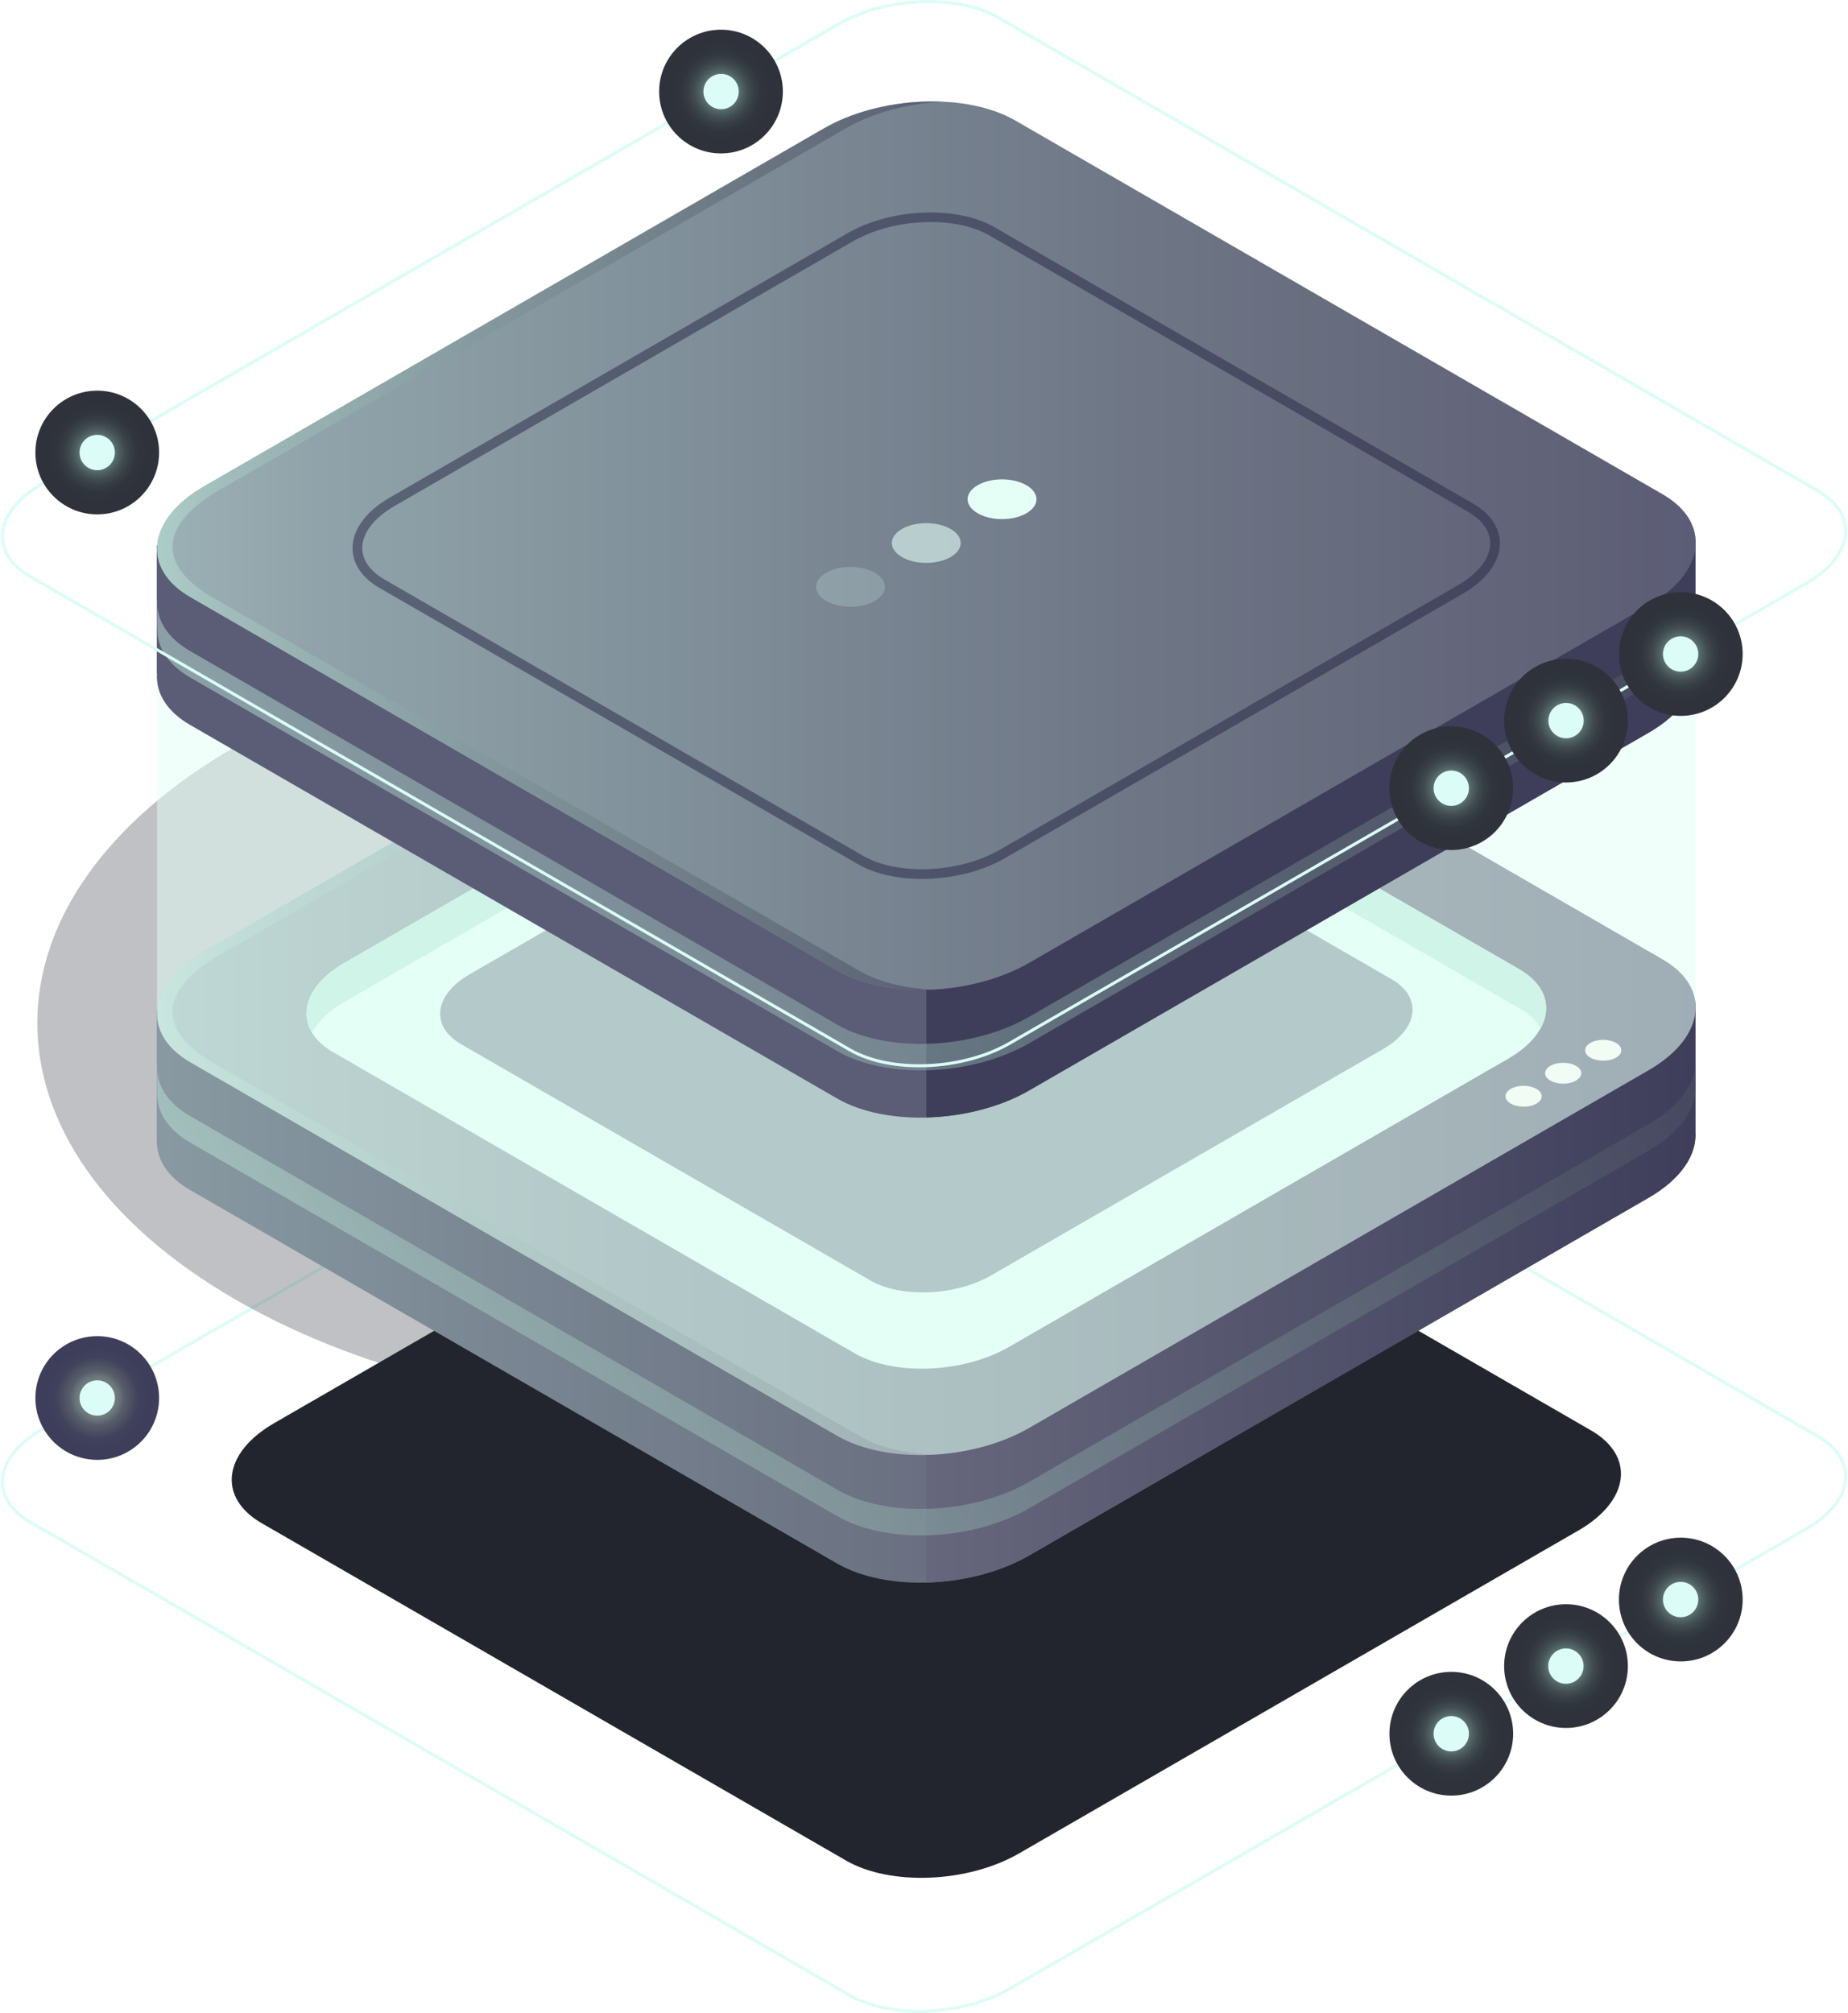<svg width="202" height="220" viewBox="0 0 202 220" fill="none" xmlns="http://www.w3.org/2000/svg">
<g clip-path="url(#clip0_2473_583)">
<path d="M100.48 220C97.603 220 94.861 219.421 92.809 218.234L3.204 166.497C1.198 165.34 0.094 163.732 0.094 161.966C0.094 159.847 1.687 157.713 4.459 156.113L91.555 105.833C96.761 102.828 104.68 102.497 109.196 105.112L198.801 156.849C200.807 158.006 201.912 159.614 201.912 161.38C201.912 163.499 200.319 165.633 197.546 167.233L110.451 217.513C107.603 219.158 103.944 220 100.48 220ZM101.525 103.677C98.121 103.677 94.522 104.503 91.72 106.126L4.624 156.406C1.957 157.946 0.432 159.975 0.432 161.966C0.432 163.604 1.476 165.107 3.37 166.204L92.975 217.941C97.4 220.496 105.161 220.172 110.286 217.22L197.381 166.94C200.048 165.4 201.574 163.371 201.574 161.38C201.574 159.742 200.529 158.239 198.636 157.142L109.031 105.405C107.025 104.248 104.342 103.684 101.525 103.684V103.677Z" fill="#DCFCF7"/>
<path style="mix-blend-mode:lighten" opacity="0.3" d="M130.546 142.063C101.612 158.765 54.705 158.765 25.779 142.063C-3.155 125.361 -3.155 98.275 25.779 81.573C54.713 64.87 101.619 64.87 130.546 81.573C159.48 98.275 159.48 125.361 130.546 142.063Z" fill="url(#paint0_radial_2473_583)"/>
<path style="mix-blend-mode:lighten" d="M85.385 114.903C86.241 111.266 83.995 107.63 80.358 106.766C76.722 105.909 73.085 108.156 72.221 111.792C71.365 115.429 73.611 119.065 77.248 119.929C80.884 120.786 84.521 118.539 85.385 114.903Z" fill="url(#paint1_radial_2473_583)"/>
<path d="M80.752 113.355C80.752 114.422 79.888 115.286 78.822 115.286C77.755 115.286 76.891 114.422 76.891 113.355C76.891 112.288 77.755 111.424 78.822 111.424C79.888 111.424 80.752 112.288 80.752 113.355Z" fill="#DCFCF7"/>
<path style="mix-blend-mode:lighten" d="M10.629 159.562C14.363 159.562 17.391 156.534 17.391 152.8C17.391 149.066 14.363 146.038 10.629 146.038C6.895 146.038 3.867 149.066 3.867 152.8C3.867 156.534 6.895 159.562 10.629 159.562Z" fill="url(#paint2_radial_2473_583)"/>
<path d="M12.557 152.8C12.557 153.867 11.693 154.731 10.626 154.731C9.559 154.731 8.695 153.867 8.695 152.8C8.695 151.733 9.559 150.869 10.626 150.869C11.693 150.869 12.557 151.733 12.557 152.8Z" fill="#DCFCF7"/>
<path style="mix-blend-mode:lighten" d="M158.637 196.258C162.371 196.258 165.399 193.23 165.399 189.495C165.399 185.761 162.371 182.733 158.637 182.733C154.903 182.733 151.875 185.761 151.875 189.495C151.875 193.23 154.903 196.258 158.637 196.258Z" fill="url(#paint3_radial_2473_583)"/>
<path d="M158.634 191.426C159.701 191.426 160.565 190.562 160.565 189.495C160.565 188.428 159.701 187.564 158.634 187.564C157.567 187.564 156.703 188.428 156.703 189.495C156.703 190.562 157.567 191.426 158.634 191.426Z" fill="#DCFCF7"/>
<path style="mix-blend-mode:lighten" d="M171.176 188.864C174.91 188.864 177.938 185.837 177.938 182.102C177.938 178.368 174.91 175.34 171.176 175.34C167.442 175.34 164.414 178.368 164.414 182.102C164.414 185.837 167.442 188.864 171.176 188.864Z" fill="url(#paint4_radial_2473_583)"/>
<path d="M173.096 182.103C173.096 183.17 172.232 184.034 171.165 184.034C170.098 184.034 169.234 183.17 169.234 182.103C169.234 181.036 170.098 180.172 171.165 180.172C172.232 180.172 173.096 181.036 173.096 182.103Z" fill="#DCFCF7"/>
<path style="mix-blend-mode:lighten" d="M183.723 181.592C187.457 181.592 190.485 178.564 190.485 174.829C190.485 171.095 187.457 168.067 183.723 168.067C179.989 168.067 176.961 171.095 176.961 174.829C176.961 178.564 179.989 181.592 183.723 181.592Z" fill="url(#paint5_radial_2473_583)"/>
<path d="M185.635 174.83C185.635 175.897 184.771 176.761 183.704 176.761C182.637 176.761 181.773 175.897 181.773 174.83C181.773 173.763 182.637 172.899 183.704 172.899C184.771 172.899 185.635 173.763 185.635 174.83Z" fill="#DCFCF7"/>
<path d="M92.469 203.351L28.605 166.482C23.751 163.68 24.36 158.789 29.965 155.55L91.109 120.252C96.714 117.014 105.189 116.668 110.043 119.471L173.907 156.339C178.76 159.142 178.152 164.033 172.547 167.271L111.403 202.569C105.798 205.808 97.323 206.153 92.469 203.351Z" fill="#22252D"/>
<path d="M185.306 123.678V110.477H151.24L110.968 87.223C105.596 84.12 96.204 84.51 89.998 88.094L51.229 110.477H17.141V124.429H17.171C17.02 126.533 18.192 128.554 20.77 130.049L91.501 170.884C96.873 173.987 106.265 173.597 112.471 170.013L180.189 130.913C183.766 128.847 185.494 126.172 185.298 123.678H185.306Z" fill="#787A91"/>
<path opacity="0.5" d="M185.306 123.678V110.477H151.24L110.968 87.223C105.596 84.12 96.204 84.51 89.998 88.094L51.229 110.477H17.141V124.429H17.171C17.02 126.533 18.192 128.554 20.77 130.049L91.501 170.884C96.873 173.987 106.265 173.597 112.471 170.013L180.189 130.913C183.766 128.847 185.494 126.172 185.298 123.678H185.306Z" fill="url(#paint6_linear_2473_583)"/>
<path d="M110.987 87.223C108.403 85.728 104.894 85.052 101.25 85.142V172.959C105.187 172.861 109.267 171.869 112.498 170.013L180.216 130.913C183.792 128.847 185.52 126.172 185.325 123.678V110.477H151.259L110.987 87.223Z" fill="url(#paint7_linear_2473_583)"/>
<path d="M91.532 156.933L20.8 116.097C15.428 112.994 16.097 107.577 22.303 103.993L90.022 64.893C96.228 61.309 105.619 60.919 110.992 64.022L181.723 104.857C187.095 107.96 186.426 113.377 180.22 116.961L112.502 156.061C106.296 159.645 96.904 160.036 91.532 156.933Z" fill="#787A91"/>
<path opacity="0.5" d="M91.532 156.933L20.8 116.097C15.428 112.994 16.097 107.577 22.303 103.993L90.022 64.893C96.228 61.309 105.619 60.919 110.992 64.022L181.723 104.857C187.095 107.96 186.426 113.377 180.22 116.961L112.502 156.061C106.296 159.645 96.904 160.036 91.532 156.933Z" fill="url(#paint8_linear_2473_583)"/>
<path d="M93.412 147.909L36.422 115.008C32.095 112.506 32.636 108.141 37.632 105.255L92.195 73.752C97.198 70.867 104.757 70.551 109.092 73.053L166.082 105.954C170.409 108.456 169.868 112.821 164.872 115.707L110.309 147.21C105.305 150.096 97.747 150.411 93.412 147.909Z" fill="#E5FFF6"/>
<path d="M37.635 109.515L92.197 78.011C97.201 75.126 104.76 74.811 109.095 77.313L166.084 110.214C167.151 110.83 167.925 111.566 168.406 112.355C169.661 110.049 168.939 107.592 166.084 105.946L109.095 73.045C104.767 70.543 97.201 70.859 92.197 73.744L37.635 105.248C33.871 107.419 32.631 110.432 34.103 112.859C34.757 111.664 35.929 110.5 37.635 109.515Z" fill="#BFE8DA"/>
<path opacity="0.5" d="M93.909 156.931L23.178 116.096C17.806 112.993 16.521 108.432 24.68 103.992L92.399 64.892C95.449 63.127 99.274 62.142 103.008 61.962C98.567 61.759 93.729 62.751 90.025 64.892L22.306 103.992C16.1 107.576 15.424 112.993 20.803 116.096L91.535 156.931C94.27 158.509 98.034 159.178 101.896 158.99C98.898 158.855 96.073 158.179 93.909 156.931Z" fill="url(#paint9_linear_2473_583)"/>
<path opacity="0.5" d="M180.221 122.859L112.502 161.959C106.296 165.543 96.904 165.934 91.532 162.831L20.801 121.995C18.216 120.508 17.044 118.479 17.202 116.375H17.172V119.268H17.202C17.052 121.372 18.224 123.393 20.801 124.888L91.532 165.723C96.904 168.827 106.296 168.436 112.502 164.852L180.221 125.752C183.797 123.686 185.525 121.011 185.33 118.517V115.624C185.533 118.118 183.804 120.793 180.221 122.859Z" fill="url(#paint10_linear_2473_583)"/>
<path d="M167.938 119.012C168.712 119.455 168.712 120.184 167.938 120.627C167.164 121.07 165.917 121.07 165.143 120.627C164.369 120.184 164.369 119.462 165.143 119.012C165.917 118.561 167.164 118.568 167.938 119.012Z" fill="#FCF8F3"/>
<path d="M172.266 116.495C173.04 116.938 173.04 117.659 172.266 118.11C171.492 118.561 170.245 118.553 169.471 118.11C168.697 117.667 168.697 116.938 169.471 116.495C170.245 116.051 171.492 116.051 172.266 116.495Z" fill="#FCF8F3"/>
<path d="M176.641 113.986C177.415 114.429 177.415 115.158 176.641 115.601C175.867 116.044 174.62 116.044 173.846 115.601C173.072 115.158 173.072 114.436 173.846 113.986C174.62 113.535 175.867 113.542 176.641 113.986Z" fill="#FCF8F3"/>
<path opacity="0.5" d="M95.106 139.937L50.401 114.128C47.005 112.167 47.433 108.741 51.355 106.479L94.152 81.768C98.074 79.506 104.009 79.258 107.405 81.219L152.11 107.028C155.506 108.989 155.078 112.415 151.156 114.677L108.359 139.388C104.437 141.65 98.502 141.898 95.106 139.937Z" fill="#272744"/>
<path opacity="0.5" d="M185.322 110.477C185.337 110.229 185.344 109.973 185.322 109.733V72.85L126.725 73.112L110.984 64.029C105.612 60.926 96.22 61.316 90.014 64.9L75.385 73.345L17.164 73.601V110.484H17.194C17.044 112.588 18.216 114.609 20.793 116.104L91.524 156.94C96.896 160.043 106.288 159.652 112.494 156.068L180.213 116.968C183.436 115.105 185.157 112.753 185.322 110.477Z" fill="#E5FFF6"/>
<path d="M185.306 72.85V59.648H151.24L110.968 36.394C105.596 33.291 96.204 33.682 89.998 37.266L51.229 59.648H17.141V73.601H17.171C17.02 75.705 18.192 77.726 20.77 79.221L91.501 120.056C96.873 123.159 106.265 122.769 112.471 119.185L180.189 80.085C183.766 78.019 185.494 75.344 185.298 72.85H185.306Z" fill="#787A91"/>
<path opacity="0.5" d="M185.306 72.85V59.648H151.24L110.968 36.394C105.596 33.291 96.204 33.682 89.998 37.266L51.229 59.648H17.141V73.601H17.171C17.02 75.705 18.192 77.726 20.77 79.221L91.501 120.056C96.873 123.159 106.265 122.769 112.471 119.185L180.189 80.085C183.766 78.019 185.494 75.344 185.298 72.85H185.306Z" fill="url(#paint11_linear_2473_583)"/>
<path d="M110.987 36.395C108.403 34.9 104.894 34.223 101.25 34.314V122.13C105.187 122.033 109.267 121.048 112.498 119.185L180.216 80.085C183.792 78.019 185.52 75.344 185.325 72.85V59.649H151.259L110.987 36.395Z" fill="url(#paint12_linear_2473_583)"/>
<path d="M91.532 106.097L20.8 65.261C15.428 62.158 16.097 56.741 22.303 53.157L90.022 14.057C96.228 10.474 105.619 10.083 110.992 13.186L181.723 54.021C187.095 57.124 186.426 62.542 180.22 66.126L112.502 105.225C106.296 108.809 96.904 109.2 91.532 106.097Z" fill="#787A91"/>
<path opacity="0.5" d="M91.532 106.097L20.8 65.261C15.428 62.158 16.097 56.741 22.303 53.157L90.022 14.057C96.228 10.474 105.619 10.083 110.992 13.186L181.723 54.021C187.095 57.124 186.426 62.542 180.22 66.126L112.502 105.225C106.296 108.809 96.904 109.2 91.532 106.097Z" fill="url(#paint13_linear_2473_583)"/>
<path opacity="0.5" d="M93.909 106.097L23.178 65.261C17.806 62.158 16.521 57.597 24.68 53.157L92.399 14.057C95.449 12.291 99.274 11.307 103.008 11.127C98.567 10.924 93.729 11.916 90.025 14.057L22.306 53.157C16.1 56.741 15.424 62.158 20.803 65.261L91.535 106.097C94.27 107.674 98.034 108.343 101.896 108.155C98.898 108.02 96.073 107.344 93.909 106.097Z" fill="url(#paint14_linear_2473_583)"/>
<path opacity="0.5" d="M180.221 72.031L112.502 111.131C106.296 114.715 96.904 115.106 91.532 112.003L20.801 71.167C18.216 69.68 17.044 67.651 17.202 65.547H17.172V68.44H17.202C17.052 70.544 18.224 72.565 20.801 74.06L91.532 114.895C96.904 117.998 106.296 117.608 112.502 114.024L180.221 74.924C183.797 72.858 185.525 70.183 185.33 67.689V64.796C185.533 67.29 183.804 69.965 180.221 72.031Z" fill="url(#paint15_linear_2473_583)"/>
<path opacity="0.2" d="M95.627 62.602C97.1 63.451 97.1 64.826 95.627 65.675C94.154 66.524 91.78 66.524 90.308 65.675C88.835 64.826 88.835 63.451 90.308 62.602C91.773 61.753 94.154 61.753 95.627 62.602Z" fill="#E5FFF6"/>
<path opacity="0.6" d="M103.908 57.816C105.381 58.664 105.381 60.039 103.908 60.889C102.436 61.737 100.061 61.737 98.589 60.889C97.116 60.039 97.116 58.664 98.589 57.816C100.054 56.967 102.436 56.967 103.908 57.816Z" fill="#E5FFF6"/>
<path d="M112.19 53.03C113.662 53.879 113.662 55.254 112.19 56.103C110.717 56.952 108.343 56.952 106.87 56.103C105.397 55.254 105.397 53.879 106.87 53.03C108.343 52.181 110.717 52.181 112.19 53.03Z" fill="#E5FFF6"/>
<path opacity="0.5" d="M100.78 96.066C98.158 96.066 95.648 95.533 93.785 94.458L41.484 64.262C39.583 63.165 38.531 61.617 38.531 59.911C38.531 57.89 40.011 55.877 42.596 54.389L92.665 25.477C97.391 22.75 104.589 22.457 108.699 24.831L161 55.028C162.901 56.125 163.953 57.672 163.953 59.378C163.953 61.399 162.473 63.413 159.888 64.9L109.819 93.812C107.241 95.3 103.928 96.066 100.78 96.066ZM94.311 93.526C98.128 95.735 104.845 95.442 109.285 92.88L159.355 63.969C161.594 62.676 162.886 60.993 162.886 59.37C162.886 58.063 162.029 56.846 160.474 55.944L108.173 25.748C104.356 23.539 97.639 23.832 93.199 26.394L43.13 55.306C40.883 56.598 39.598 58.273 39.598 59.904C39.598 61.211 40.455 62.428 42.017 63.33L94.318 93.526H94.311Z" fill="#272744"/>
<path d="M100.48 116.653C97.603 116.653 94.861 116.074 92.809 114.887L3.204 63.15C1.198 61.993 0.094 60.385 0.094 58.619C0.094 56.501 1.687 54.367 4.459 52.766L91.555 2.487C96.761 -0.519 104.68 -0.849 109.196 1.765L198.801 53.503C200.807 54.66 201.912 56.268 201.912 58.033C201.912 60.152 200.319 62.286 197.546 63.886L110.451 114.166C107.603 115.811 103.944 116.653 100.48 116.653ZM101.525 0.338C98.121 0.338 94.522 1.164 91.72 2.787L4.624 53.067C1.957 54.607 0.432 56.636 0.432 58.627C0.432 60.265 1.476 61.767 3.37 62.864L92.975 114.602C97.4 117.156 105.169 116.833 110.286 113.88L197.381 63.601C200.048 62.06 201.574 60.032 201.574 58.041C201.574 56.403 200.529 54.9 198.636 53.803L109.031 2.066C107.025 0.909 104.342 0.345 101.525 0.345V0.338Z" fill="#DCFCF7"/>
<path style="mix-blend-mode:lighten" d="M78.809 16.769C82.543 16.769 85.571 13.741 85.571 10.007C85.571 6.273 82.543 3.245 78.809 3.245C75.075 3.245 72.047 6.273 72.047 10.007C72.047 13.741 75.075 16.769 78.809 16.769Z" fill="url(#paint16_radial_2473_583)"/>
<path d="M80.752 10.008C80.752 11.075 79.888 11.939 78.822 11.939C77.755 11.939 76.891 11.075 76.891 10.008C76.891 8.941 77.755 8.077 78.822 8.077C79.888 8.077 80.752 8.941 80.752 10.008Z" fill="#DCFCF7"/>
<path style="mix-blend-mode:lighten" d="M10.629 56.222C14.363 56.222 17.391 53.194 17.391 49.46C17.391 45.726 14.363 42.698 10.629 42.698C6.895 42.698 3.867 45.726 3.867 49.46C3.867 53.194 6.895 56.222 10.629 56.222Z" fill="url(#paint17_radial_2473_583)"/>
<path d="M10.626 51.392C11.693 51.392 12.557 50.528 12.557 49.461C12.557 48.394 11.693 47.53 10.626 47.53C9.559 47.53 8.695 48.394 8.695 49.461C8.695 50.528 9.559 51.392 10.626 51.392Z" fill="#DCFCF7"/>
<path style="mix-blend-mode:lighten" d="M161.219 92.392C164.667 90.964 166.305 87.005 164.878 83.556C163.45 80.107 159.491 78.469 156.042 79.897C152.593 81.325 150.955 85.284 152.383 88.733C153.81 92.181 157.77 93.819 161.219 92.392Z" fill="url(#paint18_radial_2473_583)"/>
<path d="M160.565 86.149C160.565 87.216 159.701 88.08 158.634 88.08C157.567 88.08 156.703 87.216 156.703 86.149C156.703 85.082 157.567 84.218 158.634 84.218C159.701 84.218 160.565 85.082 160.565 86.149Z" fill="#DCFCF7"/>
<path style="mix-blend-mode:lighten" d="M171.176 85.525C174.91 85.525 177.938 82.497 177.938 78.763C177.938 75.028 174.91 72.001 171.176 72.001C167.442 72.001 164.414 75.028 164.414 78.763C164.414 82.497 167.442 85.525 171.176 85.525Z" fill="url(#paint19_radial_2473_583)"/>
<path d="M171.181 80.694C172.248 80.694 173.112 79.83 173.112 78.763C173.112 77.696 172.248 76.832 171.181 76.832C170.114 76.832 169.25 77.696 169.25 78.763C169.25 79.83 170.114 80.694 171.181 80.694Z" fill="#DCFCF7"/>
<path style="mix-blend-mode:lighten" d="M183.723 78.245C187.457 78.245 190.485 75.217 190.485 71.483C190.485 67.749 187.457 64.721 183.723 64.721C179.989 64.721 176.961 67.749 176.961 71.483C176.961 75.217 179.989 78.245 183.723 78.245Z" fill="url(#paint20_radial_2473_583)"/>
<path d="M185.635 71.482C185.635 72.549 184.771 73.413 183.704 73.413C182.637 73.413 181.773 72.549 181.773 71.482C181.773 70.415 182.637 69.551 183.704 69.551C184.771 69.551 185.635 70.415 185.635 71.482Z" fill="#DCFCF7"/>
</g>
<defs>
<radialGradient id="paint0_radial_2473_583" cx="0" cy="0" r="1" gradientUnits="userSpaceOnUse" gradientTransform="translate(200.438 186.014) rotate(30) scale(60.49 52.624)">
<stop stop-color="#B6DED1"/>
<stop offset="0.09" stop-color="#94B3AB"/>
<stop offset="0.17" stop-color="#79938F"/>
<stop offset="0.26" stop-color="#627878"/>
<stop offset="0.35" stop-color="#4E5F61"/>
<stop offset="0.44" stop-color="#404B50"/>
<stop offset="0.54" stop-color="#363E44"/>
<stop offset="0.66" stop-color="#30343D"/>
<stop offset="0.82" stop-color="#2F323B"/>
</radialGradient>
<radialGradient id="paint1_radial_2473_583" cx="0" cy="0" r="1" gradientUnits="userSpaceOnUse" gradientTransform="translate(78.795 113.34) scale(6.762)">
<stop stop-color="#BFE8DA"/>
<stop offset="0.02" stop-color="#B3D8CD"/>
<stop offset="0.1" stop-color="#99B9B4"/>
<stop offset="0.18" stop-color="#83A0A0"/>
<stop offset="0.26" stop-color="#71858A"/>
<stop offset="0.35" stop-color="#6B7479"/>
<stop offset="0.44" stop-color="#575D6B"/>
<stop offset="0.54" stop-color="#4E5162"/>
<stop offset="0.66" stop-color="#40425C"/>
<stop offset="0.82" stop-color="#3E3E5B"/>
</radialGradient>
<radialGradient id="paint2_radial_2473_583" cx="0" cy="0" r="1" gradientUnits="userSpaceOnUse" gradientTransform="translate(10.629 152.785) scale(6.762 6.762)">
<stop stop-color="#BFE8DA"/>
<stop offset="0.02" stop-color="#B3D8CD"/>
<stop offset="0.1" stop-color="#99B9B4"/>
<stop offset="0.18" stop-color="#83A0A0"/>
<stop offset="0.26" stop-color="#71858A"/>
<stop offset="0.35" stop-color="#6B7479"/>
<stop offset="0.44" stop-color="#575D6B"/>
<stop offset="0.54" stop-color="#4E5162"/>
<stop offset="0.66" stop-color="#40425C"/>
<stop offset="0.82" stop-color="#3E3E5B"/>
</radialGradient>
<radialGradient id="paint3_radial_2473_583" cx="0" cy="0" r="1" gradientUnits="userSpaceOnUse" gradientTransform="translate(158.637 189.48) scale(6.762)">
<stop stop-color="#B6DED1"/>
<stop offset="0.09" stop-color="#94B3AB"/>
<stop offset="0.17" stop-color="#79938F"/>
<stop offset="0.26" stop-color="#627878"/>
<stop offset="0.35" stop-color="#4E5F61"/>
<stop offset="0.44" stop-color="#404B50"/>
<stop offset="0.54" stop-color="#363E44"/>
<stop offset="0.66" stop-color="#30343D"/>
<stop offset="0.82" stop-color="#2F323B"/>
</radialGradient>
<radialGradient id="paint4_radial_2473_583" cx="0" cy="0" r="1" gradientUnits="userSpaceOnUse" gradientTransform="translate(171.176 182.087) scale(6.762)">
<stop stop-color="#B6DED1"/>
<stop offset="0.09" stop-color="#94B3AB"/>
<stop offset="0.17" stop-color="#79938F"/>
<stop offset="0.26" stop-color="#627878"/>
<stop offset="0.35" stop-color="#4E5F61"/>
<stop offset="0.44" stop-color="#404B50"/>
<stop offset="0.54" stop-color="#363E44"/>
<stop offset="0.66" stop-color="#30343D"/>
<stop offset="0.82" stop-color="#2F323B"/>
</radialGradient>
<radialGradient id="paint5_radial_2473_583" cx="0" cy="0" r="1" gradientUnits="userSpaceOnUse" gradientTransform="translate(183.723 174.814) scale(6.762)">
<stop stop-color="#B6DED1"/>
<stop offset="0.09" stop-color="#94B3AB"/>
<stop offset="0.17" stop-color="#79938F"/>
<stop offset="0.26" stop-color="#627878"/>
<stop offset="0.35" stop-color="#4E5F61"/>
<stop offset="0.44" stop-color="#404B50"/>
<stop offset="0.54" stop-color="#363E44"/>
<stop offset="0.66" stop-color="#30343D"/>
<stop offset="0.82" stop-color="#2F323B"/>
</radialGradient>
<linearGradient id="paint6_linear_2473_583" x1="-20.021" y1="129.057" x2="148.152" y2="129.057" gradientUnits="userSpaceOnUse">
<stop stop-color="#BFE8DA"/>
<stop offset="0.1" stop-color="#AACDC4"/>
<stop offset="0.34" stop-color="#88A5A4"/>
<stop offset="0.56" stop-color="#6D7F85"/>
<stop offset="0.75" stop-color="#59616E"/>
<stop offset="0.91" stop-color="#494B60"/>
<stop offset="1" stop-color="#3E3E5B"/>
</linearGradient>
<linearGradient id="paint7_linear_2473_583" x1="101.25" y1="129.05" x2="185.34" y2="129.05" gradientUnits="userSpaceOnUse">
<stop stop-color="#66677C"/>
<stop offset="1" stop-color="#3E3E5B"/>
</linearGradient>
<linearGradient id="paint8_linear_2473_583" x1="17.172" y1="110.477" x2="185.352" y2="110.477" gradientUnits="userSpaceOnUse">
<stop stop-color="#BFE8DA"/>
<stop offset="0.1" stop-color="#AACDC4"/>
<stop offset="0.34" stop-color="#88A5A4"/>
<stop offset="0.56" stop-color="#6D7F85"/>
<stop offset="0.75" stop-color="#59616E"/>
<stop offset="0.91" stop-color="#494B60"/>
<stop offset="1" stop-color="#3E3E5B"/>
</linearGradient>
<linearGradient id="paint9_linear_2473_583" x1="17.167" y1="110.484" x2="103.008" y2="110.484" gradientUnits="userSpaceOnUse">
<stop stop-color="#BFE8DA"/>
<stop offset="0.1" stop-color="#AACDC4"/>
<stop offset="0.34" stop-color="#88A5A4"/>
<stop offset="0.56" stop-color="#6D7F85"/>
<stop offset="0.75" stop-color="#59616E"/>
<stop offset="0.91" stop-color="#494B60"/>
<stop offset="1" stop-color="#3E3E5B"/>
</linearGradient>
<linearGradient id="paint10_linear_2473_583" x1="40.043" y1="159.42" x2="180.814" y2="67.41" gradientUnits="userSpaceOnUse">
<stop stop-color="#BFE8DA"/>
<stop offset="0.1" stop-color="#AACDC4"/>
<stop offset="0.34" stop-color="#88A5A4"/>
<stop offset="0.56" stop-color="#6D7F85"/>
<stop offset="0.75" stop-color="#59616E"/>
<stop offset="0.91" stop-color="#494B60"/>
<stop offset="1" stop-color="#3E3E5B"/>
</linearGradient>
<linearGradient id="paint11_linear_2473_583" x1="-46.34" y1="78.229" x2="-45.589" y2="78.229" gradientUnits="userSpaceOnUse">
<stop stop-color="#BFE8DA"/>
<stop offset="0.1" stop-color="#AACDC4"/>
<stop offset="0.34" stop-color="#88A5A4"/>
<stop offset="0.56" stop-color="#6D7F85"/>
<stop offset="0.75" stop-color="#59616E"/>
<stop offset="0.91" stop-color="#494B60"/>
<stop offset="1" stop-color="#3E3E5B"/>
</linearGradient>
<linearGradient id="paint12_linear_2473_583" x1="-46.328" y1="78.222" x2="-45.577" y2="78.222" gradientUnits="userSpaceOnUse">
<stop stop-color="#66677C"/>
<stop offset="1" stop-color="#3E3E5B"/>
</linearGradient>
<linearGradient id="paint13_linear_2473_583" x1="17.172" y1="59.641" x2="185.352" y2="59.641" gradientUnits="userSpaceOnUse">
<stop stop-color="#BFE8DA"/>
<stop offset="0.1" stop-color="#AACDC4"/>
<stop offset="0.34" stop-color="#88A5A4"/>
<stop offset="0.56" stop-color="#6D7F85"/>
<stop offset="0.75" stop-color="#59616E"/>
<stop offset="0.91" stop-color="#494B60"/>
<stop offset="1" stop-color="#3E3E5B"/>
</linearGradient>
<linearGradient id="paint14_linear_2473_583" x1="17.167" y1="59.649" x2="103.008" y2="59.649" gradientUnits="userSpaceOnUse">
<stop stop-color="#BFE8DA"/>
<stop offset="0.1" stop-color="#AACDC4"/>
<stop offset="0.34" stop-color="#88A5A4"/>
<stop offset="0.56" stop-color="#6D7F85"/>
<stop offset="0.75" stop-color="#59616E"/>
<stop offset="0.91" stop-color="#494B60"/>
<stop offset="1" stop-color="#3E3E5B"/>
</linearGradient>
<linearGradient id="paint15_linear_2473_583" x1="40.043" y1="108.592" x2="180.814" y2="16.575" gradientUnits="userSpaceOnUse">
<stop stop-color="#BFE8DA"/>
<stop offset="0.1" stop-color="#AACDC4"/>
<stop offset="0.34" stop-color="#88A5A4"/>
<stop offset="0.56" stop-color="#6D7F85"/>
<stop offset="0.75" stop-color="#59616E"/>
<stop offset="0.91" stop-color="#494B60"/>
<stop offset="1" stop-color="#3E3E5B"/>
</linearGradient>
<radialGradient id="paint16_radial_2473_583" cx="0" cy="0" r="1" gradientUnits="userSpaceOnUse" gradientTransform="translate(78.809 9.992) scale(6.762)">
<stop stop-color="#B6DED1"/>
<stop offset="0.09" stop-color="#94B3AB"/>
<stop offset="0.17" stop-color="#79938F"/>
<stop offset="0.26" stop-color="#627878"/>
<stop offset="0.35" stop-color="#4E5F61"/>
<stop offset="0.44" stop-color="#404B50"/>
<stop offset="0.54" stop-color="#363E44"/>
<stop offset="0.66" stop-color="#30343D"/>
<stop offset="0.82" stop-color="#2F323B"/>
</radialGradient>
<radialGradient id="paint17_radial_2473_583" cx="0" cy="0" r="1" gradientUnits="userSpaceOnUse" gradientTransform="translate(10.629 49.445) scale(6.762)">
<stop stop-color="#B6DED1"/>
<stop offset="0.09" stop-color="#94B3AB"/>
<stop offset="0.17" stop-color="#79938F"/>
<stop offset="0.26" stop-color="#627878"/>
<stop offset="0.35" stop-color="#4E5F61"/>
<stop offset="0.44" stop-color="#404B50"/>
<stop offset="0.54" stop-color="#363E44"/>
<stop offset="0.66" stop-color="#30343D"/>
<stop offset="0.82" stop-color="#2F323B"/>
</radialGradient>
<radialGradient id="paint18_radial_2473_583" cx="0" cy="0" r="1" gradientUnits="userSpaceOnUse" gradientTransform="translate(158.627 86.133) scale(6.762 6.762)">
<stop stop-color="#B6DED1"/>
<stop offset="0.09" stop-color="#94B3AB"/>
<stop offset="0.17" stop-color="#79938F"/>
<stop offset="0.26" stop-color="#627878"/>
<stop offset="0.35" stop-color="#4E5F61"/>
<stop offset="0.44" stop-color="#404B50"/>
<stop offset="0.54" stop-color="#363E44"/>
<stop offset="0.66" stop-color="#30343D"/>
<stop offset="0.82" stop-color="#2F323B"/>
</radialGradient>
<radialGradient id="paint19_radial_2473_583" cx="0" cy="0" r="1" gradientUnits="userSpaceOnUse" gradientTransform="translate(171.176 78.748) scale(6.762)">
<stop stop-color="#B6DED1"/>
<stop offset="0.09" stop-color="#94B3AB"/>
<stop offset="0.17" stop-color="#79938F"/>
<stop offset="0.26" stop-color="#627878"/>
<stop offset="0.35" stop-color="#4E5F61"/>
<stop offset="0.44" stop-color="#404B50"/>
<stop offset="0.54" stop-color="#363E44"/>
<stop offset="0.66" stop-color="#30343D"/>
<stop offset="0.82" stop-color="#2F323B"/>
</radialGradient>
<radialGradient id="paint20_radial_2473_583" cx="0" cy="0" r="1" gradientUnits="userSpaceOnUse" gradientTransform="translate(183.723 71.468) scale(6.762)">
<stop stop-color="#B6DED1"/>
<stop offset="0.09" stop-color="#94B3AB"/>
<stop offset="0.17" stop-color="#79938F"/>
<stop offset="0.26" stop-color="#627878"/>
<stop offset="0.35" stop-color="#4E5F61"/>
<stop offset="0.44" stop-color="#404B50"/>
<stop offset="0.54" stop-color="#363E44"/>
<stop offset="0.66" stop-color="#30343D"/>
<stop offset="0.82" stop-color="#2F323B"/>
</radialGradient>
<clipPath id="clip0_2473_583">
<rect width="201.818" height="220" fill="white" transform="translate(0.094)"/>
</clipPath>
</defs>
</svg>
